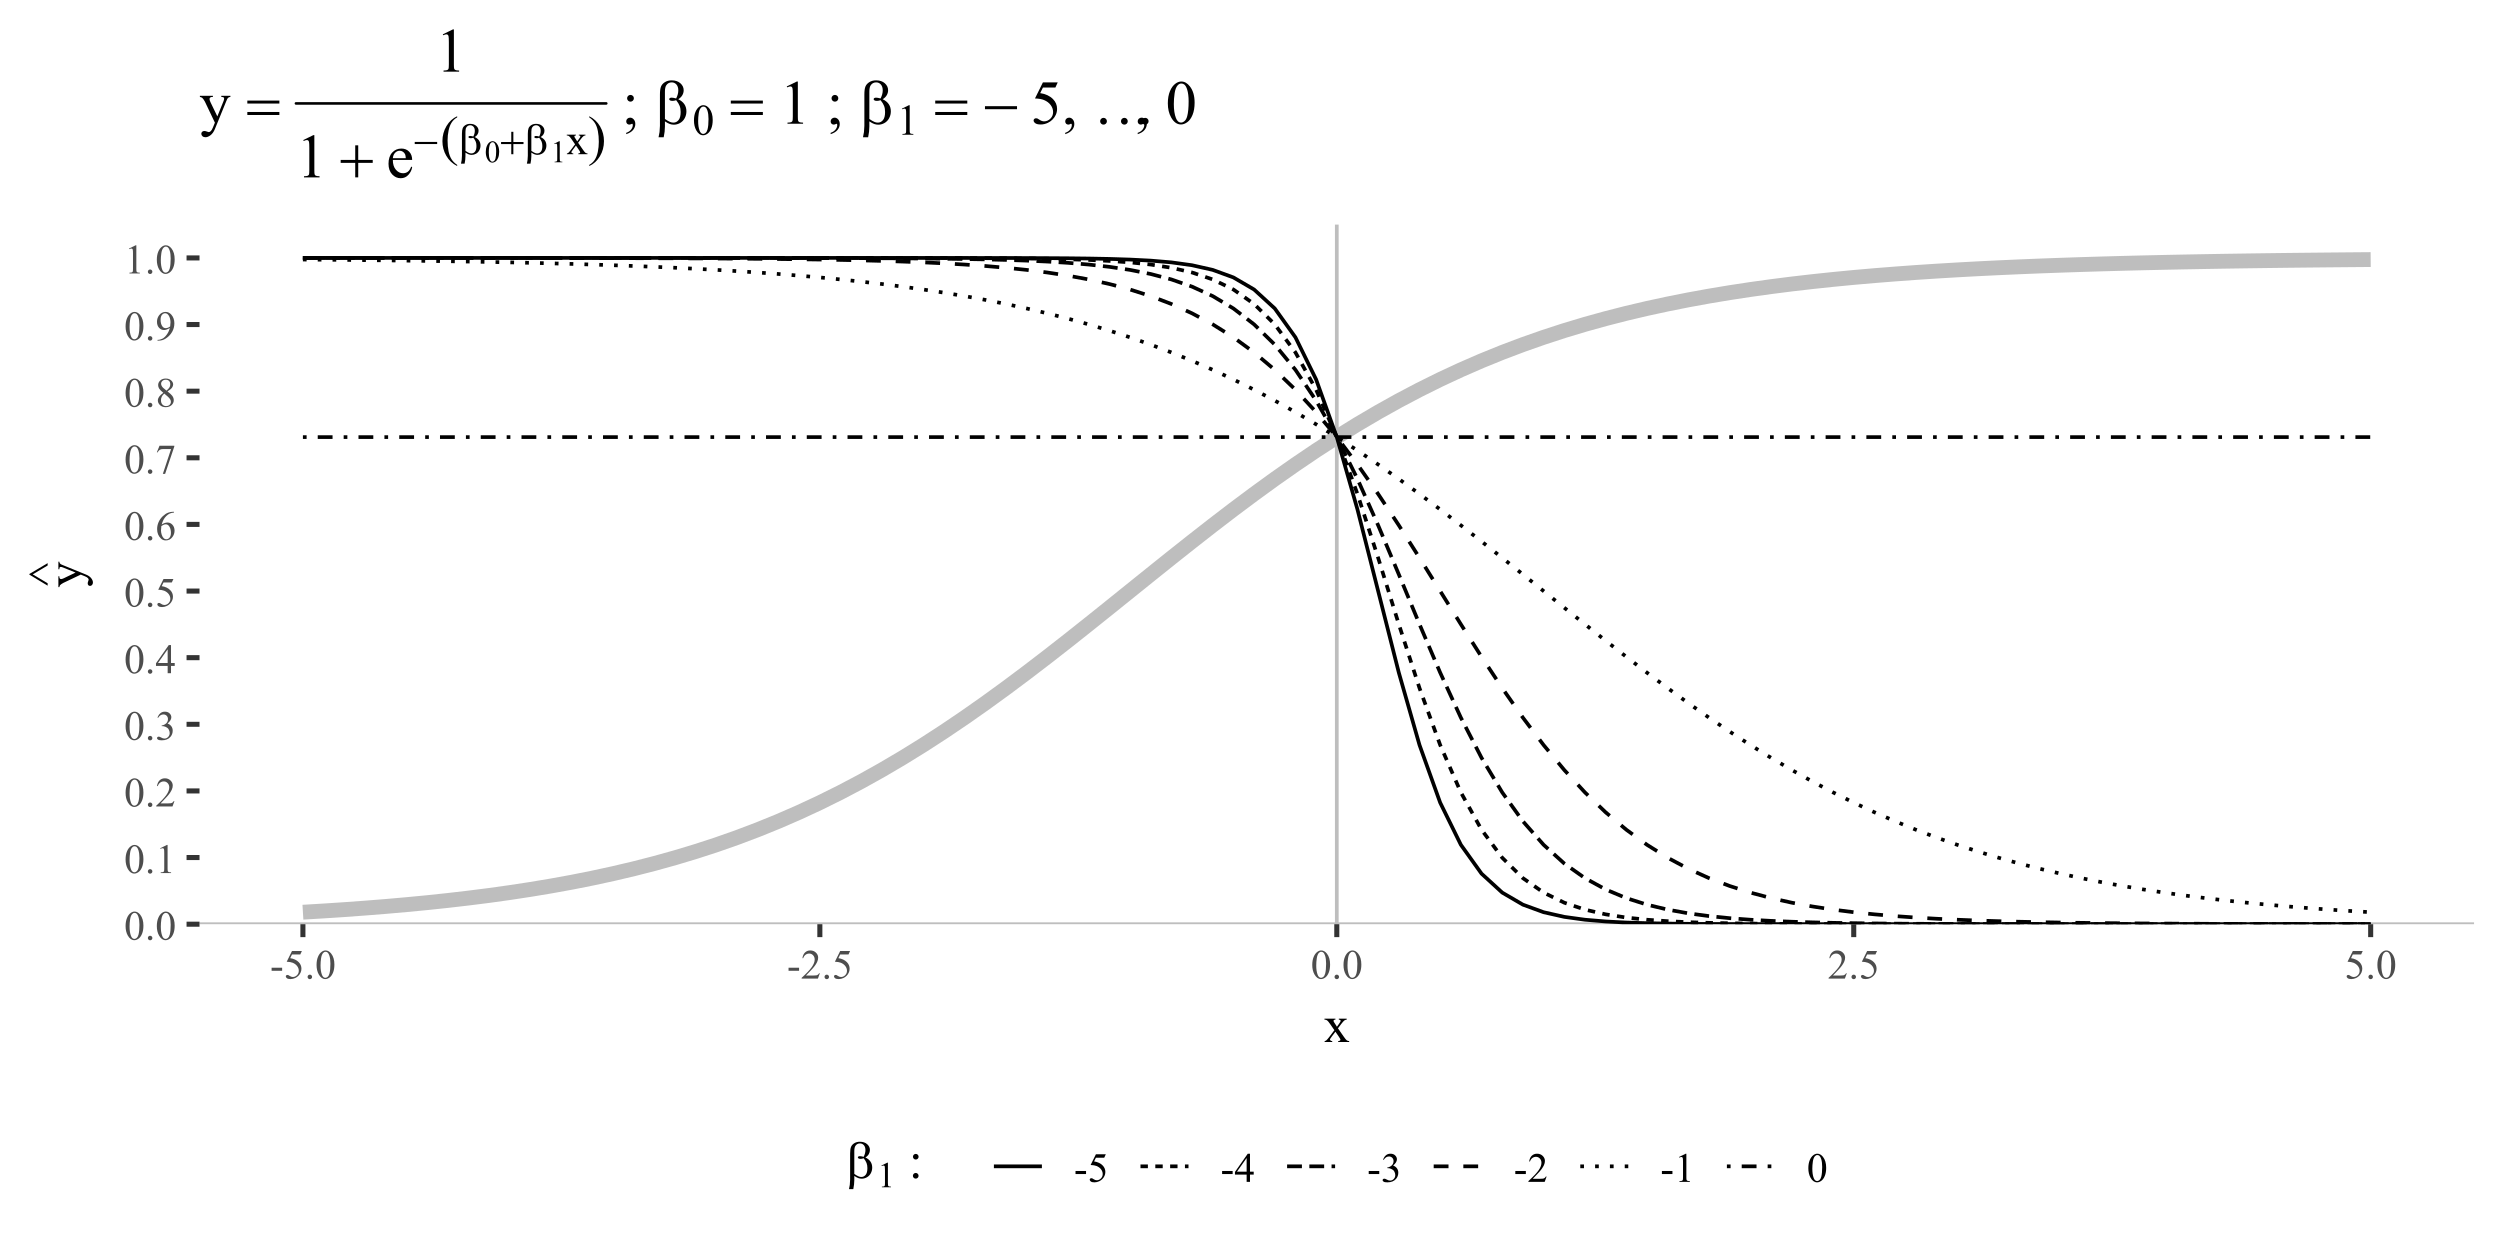 <?xml version="1.0" encoding="UTF-8"?>
<svg xmlns="http://www.w3.org/2000/svg" xmlns:xlink="http://www.w3.org/1999/xlink" width="720" height="360" viewBox="0 0 720 360">
<defs>
<g>
<g id="glyph-0-0">
<path d="M 0.434 -3.926 C 0.434 -4.832 0.57 -5.613 0.844 -6.266 C 1.117 -6.922 1.48 -7.406 1.934 -7.727 C 2.285 -7.98 2.648 -8.109 3.023 -8.109 C 3.633 -8.109 4.18 -7.797 4.664 -7.18 C 5.27 -6.406 5.57 -5.363 5.57 -4.047 C 5.57 -3.125 5.438 -2.344 5.172 -1.699 C 4.906 -1.055 4.57 -0.586 4.156 -0.297 C 3.746 -0.004 3.348 0.141 2.965 0.141 C 2.207 0.141 1.578 -0.309 1.07 -1.203 C 0.645 -1.953 0.434 -2.863 0.434 -3.926 M 1.582 -3.781 C 1.582 -2.684 1.719 -1.793 1.984 -1.102 C 2.207 -0.52 2.539 -0.227 2.984 -0.227 C 3.195 -0.227 3.41 -0.324 3.641 -0.512 C 3.863 -0.703 4.039 -1.02 4.156 -1.465 C 4.332 -2.137 4.422 -3.082 4.422 -4.305 C 4.422 -5.211 4.328 -5.969 4.141 -6.574 C 4 -7.023 3.82 -7.344 3.598 -7.531 C 3.438 -7.656 3.242 -7.723 3.016 -7.723 C 2.75 -7.723 2.516 -7.602 2.309 -7.367 C 2.027 -7.039 1.836 -6.531 1.734 -5.836 C 1.633 -5.141 1.582 -4.453 1.582 -3.781 Z M 1.582 -3.781 "/>
</g>
<g id="glyph-0-1">
<path d="M 1.5 -1.137 C 1.684 -1.137 1.836 -1.074 1.961 -0.945 C 2.086 -0.82 2.148 -0.664 2.148 -0.484 C 2.148 -0.309 2.086 -0.152 1.961 -0.027 C 1.832 0.102 1.68 0.164 1.5 0.164 C 1.32 0.164 1.168 0.102 1.039 -0.027 C 0.914 -0.152 0.852 -0.309 0.852 -0.484 C 0.852 -0.668 0.914 -0.824 1.039 -0.949 C 1.168 -1.074 1.32 -1.137 1.5 -1.137 Z M 1.5 -1.137 "/>
</g>
<g id="glyph-0-2">
<path d="M 1.406 -7.164 L 3.34 -8.109 L 3.531 -8.109 L 3.531 -1.398 C 3.531 -0.953 3.551 -0.676 3.59 -0.57 C 3.625 -0.457 3.703 -0.375 3.82 -0.316 C 3.938 -0.258 4.176 -0.223 4.535 -0.219 L 4.535 0 L 1.547 0 L 1.547 -0.219 C 1.922 -0.223 2.164 -0.258 2.273 -0.312 C 2.383 -0.371 2.457 -0.445 2.5 -0.543 C 2.543 -0.637 2.566 -0.922 2.566 -1.398 L 2.566 -5.688 C 2.566 -6.266 2.547 -6.641 2.508 -6.805 C 2.48 -6.926 2.43 -7.02 2.359 -7.078 C 2.285 -7.137 2.199 -7.164 2.098 -7.164 C 1.953 -7.164 1.75 -7.105 1.492 -6.984 Z M 1.406 -7.164 "/>
</g>
<g id="glyph-0-3">
<path d="M 5.5 -1.531 L 4.945 0 L 0.258 0 L 0.258 -0.219 C 1.637 -1.473 2.609 -2.5 3.172 -3.297 C 3.734 -4.094 4.016 -4.824 4.016 -5.484 C 4.016 -5.988 3.859 -6.402 3.551 -6.727 C 3.242 -7.051 2.871 -7.211 2.445 -7.211 C 2.051 -7.211 1.703 -7.098 1.391 -6.871 C 1.082 -6.641 0.852 -6.305 0.703 -5.867 L 0.484 -5.867 C 0.582 -6.586 0.836 -7.141 1.238 -7.531 C 1.645 -7.914 2.148 -8.109 2.754 -8.109 C 3.398 -8.109 3.938 -7.902 4.367 -7.488 C 4.801 -7.074 5.016 -6.586 5.016 -6.023 C 5.016 -5.621 4.922 -5.219 4.734 -4.816 C 4.445 -4.184 3.977 -3.512 3.328 -2.805 C 2.355 -1.742 1.746 -1.102 1.508 -0.883 L 3.578 -0.883 C 4 -0.883 4.297 -0.898 4.469 -0.93 C 4.637 -0.961 4.789 -1.027 4.93 -1.121 C 5.062 -1.219 5.184 -1.352 5.285 -1.531 Z M 5.5 -1.531 "/>
</g>
<g id="glyph-0-4">
<path d="M 0.609 -6.434 C 0.836 -6.969 1.121 -7.383 1.469 -7.672 C 1.812 -7.965 2.242 -8.109 2.758 -8.109 C 3.395 -8.109 3.883 -7.902 4.227 -7.488 C 4.484 -7.18 4.609 -6.852 4.609 -6.5 C 4.609 -5.918 4.25 -5.32 3.523 -4.703 C 4.008 -4.512 4.379 -4.238 4.629 -3.883 C 4.879 -3.527 5.004 -3.109 5.004 -2.633 C 5.004 -1.941 4.785 -1.348 4.348 -0.844 C 3.777 -0.188 2.949 0.141 1.867 0.141 C 1.332 0.141 0.969 0.074 0.777 -0.059 C 0.582 -0.191 0.484 -0.336 0.484 -0.484 C 0.484 -0.598 0.531 -0.699 0.625 -0.785 C 0.715 -0.871 0.828 -0.914 0.953 -0.914 C 1.051 -0.914 1.152 -0.898 1.254 -0.867 C 1.32 -0.848 1.469 -0.777 1.703 -0.652 C 1.938 -0.531 2.102 -0.457 2.191 -0.434 C 2.336 -0.391 2.488 -0.367 2.656 -0.367 C 3.055 -0.367 3.398 -0.523 3.695 -0.832 C 3.988 -1.141 4.137 -1.508 4.137 -1.93 C 4.137 -2.234 4.066 -2.535 3.93 -2.828 C 3.828 -3.047 3.719 -3.215 3.598 -3.328 C 3.43 -3.484 3.199 -3.625 2.906 -3.754 C 2.613 -3.879 2.312 -3.945 2.008 -3.945 L 1.82 -3.945 L 1.82 -4.117 C 2.129 -4.156 2.441 -4.27 2.75 -4.453 C 3.062 -4.637 3.289 -4.855 3.43 -5.117 C 3.57 -5.371 3.641 -5.656 3.641 -5.965 C 3.641 -6.367 3.512 -6.691 3.262 -6.941 C 3.008 -7.188 2.695 -7.312 2.32 -7.312 C 1.715 -7.312 1.207 -6.988 0.805 -6.34 Z M 0.609 -6.434 "/>
</g>
<g id="glyph-0-5">
<path d="M 5.586 -2.93 L 5.586 -2.098 L 4.516 -2.098 L 4.516 0 L 3.551 0 L 3.551 -2.098 L 0.188 -2.098 L 0.188 -2.848 L 3.875 -8.109 L 4.516 -8.109 L 4.516 -2.93 L 5.586 -2.93 M 3.551 -2.93 L 3.551 -6.875 L 0.762 -2.93 Z M 3.551 -2.93 "/>
</g>
<g id="glyph-0-6">
<path d="M 5.211 -7.945 L 4.75 -6.949 L 2.359 -6.949 L 1.84 -5.883 C 2.875 -5.73 3.695 -5.344 4.301 -4.727 C 4.82 -4.195 5.078 -3.57 5.078 -2.852 C 5.078 -2.434 4.996 -2.047 4.824 -1.695 C 4.656 -1.336 4.441 -1.035 4.184 -0.785 C 3.926 -0.535 3.641 -0.336 3.32 -0.18 C 2.871 0.031 2.41 0.141 1.938 0.141 C 1.461 0.141 1.117 0.059 0.898 -0.102 C 0.684 -0.266 0.574 -0.445 0.574 -0.641 C 0.574 -0.746 0.617 -0.844 0.711 -0.93 C 0.797 -1.012 0.91 -1.055 1.047 -1.055 C 1.148 -1.055 1.238 -1.039 1.316 -1.008 C 1.391 -0.977 1.52 -0.898 1.703 -0.766 C 2 -0.562 2.293 -0.461 2.594 -0.461 C 3.055 -0.461 3.453 -0.637 3.801 -0.98 C 4.145 -1.328 4.32 -1.746 4.32 -2.242 C 4.32 -2.727 4.164 -3.172 3.855 -3.59 C 3.547 -4.004 3.121 -4.324 2.578 -4.555 C 2.152 -4.727 1.57 -4.828 0.836 -4.859 L 2.359 -7.945 Z M 5.211 -7.945 "/>
</g>
<g id="glyph-0-7">
<path d="M 5.379 -8.109 L 5.379 -7.891 C 4.863 -7.84 4.441 -7.738 4.117 -7.586 C 3.789 -7.43 3.469 -7.195 3.148 -6.879 C 2.832 -6.562 2.566 -6.211 2.359 -5.82 C 2.148 -5.434 1.977 -4.969 1.836 -4.438 C 2.398 -4.82 2.961 -5.016 3.527 -5.016 C 4.07 -5.016 4.539 -4.797 4.938 -4.359 C 5.336 -3.922 5.535 -3.359 5.539 -2.672 C 5.535 -2.008 5.336 -1.402 4.934 -0.855 C 4.449 -0.191 3.809 0.141 3.012 0.141 C 2.469 0.141 2.008 -0.039 1.629 -0.398 C 0.887 -1.098 0.516 -2.004 0.516 -3.117 C 0.516 -3.828 0.656 -4.504 0.945 -5.145 C 1.227 -5.785 1.637 -6.352 2.164 -6.852 C 2.695 -7.344 3.199 -7.68 3.688 -7.852 C 4.168 -8.023 4.621 -8.109 5.039 -8.109 L 5.379 -8.109 M 1.734 -4.008 C 1.664 -3.48 1.629 -3.055 1.629 -2.73 C 1.629 -2.355 1.699 -1.949 1.836 -1.508 C 1.977 -1.07 2.18 -0.719 2.453 -0.461 C 2.656 -0.277 2.895 -0.188 3.18 -0.188 C 3.523 -0.188 3.824 -0.348 4.094 -0.668 C 4.359 -0.988 4.492 -1.445 4.492 -2.039 C 4.492 -2.707 4.359 -3.285 4.094 -3.773 C 3.828 -4.262 3.453 -4.508 2.965 -4.508 C 2.816 -4.508 2.656 -4.473 2.488 -4.414 C 2.316 -4.348 2.066 -4.215 1.734 -4.008 Z M 1.734 -4.008 "/>
</g>
<g id="glyph-0-8">
<path d="M 1.207 -7.945 L 5.469 -7.945 L 5.469 -7.723 L 2.82 0.164 L 2.164 0.164 L 4.535 -6.992 L 2.352 -6.992 C 1.906 -6.992 1.594 -6.938 1.406 -6.832 C 1.078 -6.652 0.812 -6.375 0.617 -6 L 0.445 -6.062 Z M 1.207 -7.945 "/>
</g>
<g id="glyph-0-9">
<path d="M 2.305 -4 C 1.672 -4.516 1.27 -4.93 1.086 -5.242 C 0.906 -5.555 0.812 -5.879 0.812 -6.219 C 0.812 -6.734 1.016 -7.176 1.414 -7.551 C 1.812 -7.922 2.34 -8.109 3 -8.109 C 3.641 -8.109 4.156 -7.934 4.547 -7.586 C 4.938 -7.238 5.133 -6.844 5.133 -6.398 C 5.133 -6.102 5.027 -5.797 4.816 -5.492 C 4.605 -5.18 4.164 -4.816 3.5 -4.398 C 4.184 -3.867 4.641 -3.453 4.863 -3.148 C 5.16 -2.746 5.309 -2.328 5.309 -1.887 C 5.309 -1.328 5.094 -0.852 4.672 -0.453 C 4.242 -0.059 3.688 0.141 2.992 0.141 C 2.238 0.141 1.652 -0.098 1.23 -0.57 C 0.895 -0.945 0.727 -1.359 0.727 -1.812 C 0.727 -2.16 0.844 -2.512 1.082 -2.855 C 1.316 -3.203 1.723 -3.582 2.305 -4 M 3.223 -4.629 C 3.691 -5.051 3.988 -5.383 4.113 -5.629 C 4.238 -5.871 4.301 -6.148 4.301 -6.457 C 4.301 -6.867 4.184 -7.188 3.953 -7.422 C 3.723 -7.652 3.41 -7.77 3.012 -7.77 C 2.613 -7.77 2.289 -7.652 2.039 -7.422 C 1.789 -7.191 1.664 -6.922 1.664 -6.617 C 1.664 -6.41 1.715 -6.207 1.82 -6.008 C 1.922 -5.801 2.07 -5.609 2.262 -5.426 L 3.223 -4.629 M 2.578 -3.781 C 2.254 -3.504 2.012 -3.207 1.859 -2.887 C 1.699 -2.562 1.625 -2.215 1.625 -1.84 C 1.625 -1.336 1.762 -0.934 2.035 -0.629 C 2.312 -0.328 2.66 -0.176 3.086 -0.176 C 3.508 -0.176 3.848 -0.293 4.102 -0.531 C 4.355 -0.77 4.484 -1.062 4.484 -1.398 C 4.484 -1.68 4.406 -1.934 4.258 -2.156 C 3.98 -2.57 3.422 -3.109 2.578 -3.781 Z M 2.578 -3.781 "/>
</g>
<g id="glyph-0-10">
<path d="M 0.633 0.164 L 0.633 -0.055 C 1.141 -0.059 1.613 -0.18 2.051 -0.406 C 2.488 -0.637 2.91 -1.035 3.32 -1.605 C 3.727 -2.176 4.012 -2.801 4.172 -3.484 C 3.559 -3.09 3.004 -2.895 2.508 -2.895 C 1.949 -2.895 1.469 -3.109 1.07 -3.543 C 0.672 -3.973 0.477 -4.547 0.477 -5.262 C 0.477 -5.957 0.672 -6.574 1.07 -7.117 C 1.555 -7.777 2.18 -8.109 2.953 -8.109 C 3.605 -8.109 4.164 -7.84 4.629 -7.301 C 5.199 -6.633 5.484 -5.809 5.484 -4.828 C 5.484 -3.945 5.266 -3.121 4.836 -2.359 C 4.398 -1.594 3.797 -0.961 3.023 -0.457 C 2.395 -0.043 1.707 0.164 0.969 0.164 L 0.633 0.164 M 4.266 -3.922 C 4.336 -4.426 4.371 -4.836 4.371 -5.141 C 4.371 -5.516 4.305 -5.926 4.18 -6.367 C 4.047 -6.805 3.867 -7.141 3.629 -7.375 C 3.395 -7.609 3.125 -7.727 2.824 -7.727 C 2.477 -7.727 2.172 -7.57 1.91 -7.258 C 1.648 -6.945 1.516 -6.48 1.516 -5.867 C 1.516 -5.039 1.691 -4.395 2.039 -3.93 C 2.293 -3.594 2.605 -3.43 2.977 -3.43 C 3.156 -3.43 3.367 -3.469 3.617 -3.555 C 3.859 -3.641 4.078 -3.762 4.266 -3.922 Z M 4.266 -3.922 "/>
</g>
<g id="glyph-0-11">
<path d="M 0.484 -3.133 L 3.516 -3.133 L 3.516 -2.25 L 0.484 -2.25 Z M 0.484 -3.133 "/>
</g>
<g id="glyph-1-0">
<path d="M 0.199 -6.711 L 3.355 -6.711 L 3.355 -6.438 C 3.152 -6.438 3.016 -6.402 2.934 -6.336 C 2.852 -6.266 2.812 -6.176 2.812 -6.062 C 2.812 -5.945 2.898 -5.766 3.07 -5.523 C 3.121 -5.445 3.203 -5.32 3.312 -5.156 L 3.785 -4.395 L 4.336 -5.156 C 4.688 -5.641 4.863 -5.945 4.863 -6.07 C 4.863 -6.176 4.82 -6.262 4.738 -6.332 C 4.656 -6.402 4.52 -6.438 4.336 -6.438 L 4.336 -6.711 L 6.605 -6.711 L 6.605 -6.438 C 6.367 -6.422 6.16 -6.355 5.984 -6.242 C 5.746 -6.074 5.418 -5.711 5.004 -5.156 L 4.086 -3.934 L 5.758 -1.531 C 6.168 -0.941 6.461 -0.586 6.637 -0.465 C 6.812 -0.344 7.039 -0.277 7.316 -0.266 L 7.316 0 L 4.152 0 L 4.152 -0.266 C 4.371 -0.266 4.543 -0.312 4.664 -0.41 C 4.758 -0.477 4.805 -0.57 4.805 -0.68 C 4.805 -0.793 4.648 -1.078 4.336 -1.531 L 3.355 -2.965 L 2.277 -1.531 C 1.945 -1.086 1.781 -0.824 1.781 -0.738 C 1.781 -0.621 1.836 -0.516 1.945 -0.422 C 2.055 -0.324 2.219 -0.273 2.438 -0.266 L 2.438 0 L 0.25 0 L 0.25 -0.266 C 0.426 -0.289 0.578 -0.348 0.711 -0.445 C 0.895 -0.59 1.207 -0.949 1.648 -1.531 L 3.055 -3.398 L 1.781 -5.242 C 1.418 -5.773 1.141 -6.102 0.941 -6.238 C 0.742 -6.371 0.496 -6.438 0.199 -6.438 Z M 0.199 -6.711 "/>
</g>
<g id="glyph-1-1">
<path d="M 2.117 -6.914 C 2.34 -6.914 2.531 -6.836 2.691 -6.676 C 2.852 -6.516 2.93 -6.324 2.93 -6.102 C 2.93 -5.875 2.852 -5.684 2.691 -5.527 C 2.531 -5.367 2.34 -5.289 2.117 -5.289 C 1.891 -5.289 1.699 -5.367 1.543 -5.527 C 1.383 -5.684 1.305 -5.875 1.305 -6.102 C 1.305 -6.324 1.383 -6.516 1.543 -6.676 C 1.699 -6.836 1.891 -6.914 2.117 -6.914 M 2.102 -1.43 C 2.332 -1.43 2.527 -1.348 2.684 -1.188 C 2.844 -1.023 2.922 -0.832 2.922 -0.609 C 2.922 -0.383 2.84 -0.191 2.68 -0.031 C 2.52 0.125 2.328 0.203 2.102 0.203 C 1.879 0.203 1.688 0.125 1.527 -0.031 C 1.367 -0.191 1.289 -0.383 1.289 -0.609 C 1.289 -0.832 1.367 -1.023 1.527 -1.188 C 1.688 -1.348 1.879 -1.43 2.102 -1.43 Z M 2.102 -1.43 "/>
</g>
<g id="glyph-1-2">
</g>
<g id="glyph-2-0">
<path d="M -6.711 -0.09 L -6.711 -3.215 L -6.438 -3.215 L -6.438 -3.062 C -6.438 -2.844 -6.391 -2.676 -6.297 -2.566 C -6.199 -2.457 -6.082 -2.402 -5.941 -2.402 C -5.75 -2.402 -5.484 -2.484 -5.148 -2.645 L -1.766 -4.277 L -5.473 -5.777 C -5.672 -5.863 -5.867 -5.902 -6.062 -5.902 C -6.152 -5.902 -6.219 -5.887 -6.262 -5.852 C -6.316 -5.812 -6.359 -5.75 -6.391 -5.668 C -6.422 -5.586 -6.438 -5.438 -6.438 -5.23 L -6.711 -5.23 L -6.707 -7.414 L -6.438 -7.414 C -6.418 -7.23 -6.379 -7.094 -6.32 -6.996 C -6.262 -6.898 -6.152 -6.789 -5.992 -6.672 C -5.922 -6.629 -5.734 -6.547 -5.426 -6.422 L 1.266 -3.691 C 1.918 -3.426 2.406 -3.082 2.738 -2.656 C 3.07 -2.227 3.238 -1.816 3.238 -1.422 C 3.238 -1.133 3.152 -0.895 2.988 -0.711 C 2.82 -0.523 2.633 -0.434 2.418 -0.434 C 2.211 -0.434 2.047 -0.5 1.922 -0.633 C 1.797 -0.77 1.734 -0.953 1.734 -1.188 C 1.734 -1.348 1.789 -1.566 1.898 -1.844 C 1.969 -2.039 2.008 -2.164 2.008 -2.211 C 2.008 -2.359 1.93 -2.52 1.781 -2.691 C 1.629 -2.863 1.336 -3.039 0.902 -3.215 L -0.262 -3.691 L -5.324 -1.281 C -5.477 -1.207 -5.664 -1.09 -5.891 -0.93 C -6.059 -0.809 -6.176 -0.707 -6.234 -0.629 C -6.312 -0.516 -6.379 -0.336 -6.438 -0.09 Z M -6.711 -0.09 "/>
</g>
<g id="glyph-2-1">
<path d="M -10.137 -3.648 L -4.887 -6.762 L -4.887 -6.086 L -9.176 -3.523 L -4.887 -0.961 L -4.887 -0.27 L -10.137 -3.43 Z M -10.137 -3.648 "/>
</g>
<g id="glyph-3-0">
<path d="M 2.418 -0.57 L 2.418 0.668 C 2.418 1.457 2.32 2.312 2.125 3.238 L 0.887 3.238 C 1.02 2.633 1.098 2.219 1.121 2 C 1.184 1.316 1.215 0.816 1.215 0.5 L 1.215 -6.988 C 1.215 -7.859 1.301 -8.508 1.477 -8.934 C 1.648 -9.355 1.961 -9.707 2.414 -9.992 C 2.863 -10.273 3.406 -10.414 4.035 -10.414 C 4.91 -10.414 5.609 -10.18 6.129 -9.711 C 6.652 -9.242 6.914 -8.688 6.914 -8.043 C 6.914 -7.625 6.809 -7.234 6.594 -6.859 C 6.383 -6.484 6.055 -6.16 5.609 -5.891 C 6.918 -5.262 7.574 -4.293 7.574 -2.973 C 7.574 -2.387 7.438 -1.84 7.164 -1.332 C 6.891 -0.824 6.512 -0.438 6.035 -0.172 C 5.555 0.094 5.062 0.227 4.555 0.227 C 4.227 0.227 3.906 0.172 3.586 0.059 C 3.266 -0.055 2.875 -0.266 2.418 -0.57 M 2.418 -1.148 C 2.891 -0.816 3.305 -0.578 3.656 -0.434 C 3.918 -0.324 4.184 -0.27 4.445 -0.27 C 4.938 -0.27 5.352 -0.477 5.688 -0.883 C 6.023 -1.289 6.188 -1.938 6.188 -2.82 C 6.188 -3.375 6.109 -3.863 5.949 -4.281 C 5.793 -4.699 5.512 -5.156 5.113 -5.656 C 4.773 -5.543 4.484 -5.484 4.242 -5.484 C 3.949 -5.484 3.742 -5.531 3.621 -5.617 C 3.504 -5.707 3.441 -5.801 3.441 -5.902 C 3.441 -5.996 3.488 -6.078 3.582 -6.152 C 3.676 -6.227 3.824 -6.262 4.027 -6.262 C 4.266 -6.262 4.629 -6.199 5.113 -6.07 C 5.453 -6.75 5.625 -7.391 5.625 -8 C 5.625 -8.613 5.473 -9.09 5.172 -9.426 C 4.867 -9.762 4.492 -9.93 4.043 -9.93 C 3.477 -9.93 3.035 -9.691 2.727 -9.215 C 2.52 -8.895 2.418 -8.387 2.418 -7.684 Z M 2.418 -1.148 "/>
</g>
<g id="glyph-3-1">
</g>
<g id="glyph-4-0">
<path d="M 1.23 -6.27 L 2.922 -7.094 L 3.09 -7.094 L 3.09 -1.227 C 3.09 -0.836 3.109 -0.594 3.141 -0.496 C 3.172 -0.402 3.242 -0.328 3.344 -0.277 C 3.445 -0.227 3.652 -0.195 3.969 -0.191 L 3.969 0 L 1.352 0 L 1.352 -0.191 C 1.68 -0.195 1.895 -0.227 1.988 -0.273 C 2.086 -0.324 2.152 -0.391 2.188 -0.473 C 2.227 -0.559 2.246 -0.809 2.246 -1.227 L 2.246 -4.977 C 2.246 -5.484 2.227 -5.809 2.195 -5.953 C 2.172 -6.062 2.125 -6.141 2.062 -6.195 C 2 -6.246 1.926 -6.27 1.836 -6.27 C 1.707 -6.27 1.531 -6.219 1.309 -6.109 Z M 1.23 -6.27 "/>
</g>
<g id="glyph-5-0">
<path d="M 0.105 -8.051 L 3.859 -8.051 L 3.859 -7.727 L 3.672 -7.727 C 3.41 -7.727 3.211 -7.668 3.082 -7.555 C 2.949 -7.441 2.883 -7.297 2.883 -7.129 C 2.883 -6.898 2.98 -6.582 3.172 -6.18 L 5.133 -2.117 L 6.934 -6.566 C 7.035 -6.805 7.086 -7.043 7.086 -7.277 C 7.086 -7.383 7.062 -7.461 7.023 -7.516 C 6.977 -7.578 6.902 -7.629 6.805 -7.668 C 6.703 -7.707 6.527 -7.727 6.273 -7.727 L 6.273 -8.051 L 8.895 -8.051 L 8.895 -7.727 C 8.676 -7.703 8.512 -7.656 8.395 -7.586 C 8.277 -7.516 8.148 -7.383 8.008 -7.188 C 7.953 -7.105 7.855 -6.883 7.707 -6.512 L 4.43 1.52 C 4.113 2.301 3.699 2.887 3.188 3.289 C 2.672 3.684 2.18 3.883 1.703 3.883 C 1.359 3.883 1.074 3.785 0.852 3.586 C 0.629 3.387 0.52 3.156 0.52 2.898 C 0.52 2.656 0.598 2.457 0.762 2.309 C 0.922 2.156 1.141 2.082 1.422 2.082 C 1.617 2.082 1.879 2.148 2.215 2.277 C 2.449 2.363 2.594 2.406 2.656 2.406 C 2.828 2.406 3.023 2.316 3.23 2.137 C 3.438 1.953 3.648 1.602 3.859 1.082 L 4.43 -0.316 L 1.539 -6.391 C 1.449 -6.57 1.309 -6.797 1.117 -7.066 C 0.969 -7.27 0.848 -7.41 0.758 -7.48 C 0.621 -7.574 0.402 -7.656 0.105 -7.727 Z M 0.105 -8.051 "/>
</g>
<g id="glyph-5-1">
<path d="M 2.109 -10.75 L 5.008 -12.164 L 5.301 -12.164 L 5.301 -2.102 C 5.301 -1.434 5.328 -1.016 5.383 -0.852 C 5.438 -0.688 5.555 -0.562 5.73 -0.477 C 5.906 -0.387 6.262 -0.336 6.805 -0.324 L 6.805 0 L 2.32 0 L 2.32 -0.324 C 2.883 -0.336 3.246 -0.387 3.41 -0.469 C 3.574 -0.555 3.688 -0.668 3.754 -0.812 C 3.816 -0.957 3.848 -1.387 3.852 -2.102 L 3.852 -8.535 C 3.848 -9.402 3.82 -9.957 3.762 -10.203 C 3.719 -10.391 3.645 -10.531 3.539 -10.617 C 3.43 -10.703 3.297 -10.75 3.148 -10.75 C 2.93 -10.75 2.629 -10.656 2.242 -10.477 Z M 2.109 -10.75 "/>
</g>
<g id="glyph-5-2">
<path d="M 1.914 -5.02 C 1.91 -3.824 2.199 -2.887 2.785 -2.207 C 3.371 -1.527 4.059 -1.188 4.852 -1.188 C 5.379 -1.188 5.836 -1.332 6.227 -1.621 C 6.617 -1.91 6.945 -2.406 7.207 -3.109 L 7.48 -2.938 C 7.355 -2.133 7 -1.402 6.406 -0.742 C 5.816 -0.082 5.074 0.246 4.184 0.246 C 3.219 0.246 2.391 -0.129 1.699 -0.883 C 1.012 -1.637 0.668 -2.648 0.668 -3.922 C 0.668 -5.297 1.02 -6.371 1.727 -7.141 C 2.434 -7.91 3.32 -8.297 4.387 -8.297 C 5.289 -8.297 6.031 -8 6.609 -7.406 C 7.188 -6.809 7.48 -6.016 7.48 -5.02 L 1.914 -5.02 M 1.914 -5.527 L 5.641 -5.527 C 5.613 -6.043 5.551 -6.406 5.457 -6.617 C 5.312 -6.945 5.094 -7.203 4.805 -7.391 C 4.512 -7.578 4.211 -7.672 3.895 -7.672 C 3.406 -7.672 2.973 -7.484 2.59 -7.105 C 2.203 -6.727 1.98 -6.203 1.914 -5.527 Z M 1.914 -5.527 "/>
</g>
<g id="glyph-5-3">
<path d="M 2.477 -8.305 C 2.746 -8.305 2.977 -8.211 3.168 -8.023 C 3.359 -7.836 3.453 -7.609 3.453 -7.34 C 3.453 -7.07 3.359 -6.84 3.168 -6.648 C 2.977 -6.457 2.746 -6.363 2.477 -6.363 C 2.207 -6.363 1.98 -6.457 1.789 -6.648 C 1.598 -6.84 1.504 -7.07 1.504 -7.34 C 1.504 -7.609 1.598 -7.836 1.789 -8.023 C 1.98 -8.211 2.207 -8.305 2.477 -8.305 M 1.25 2.996 L 1.25 2.609 C 1.852 2.41 2.32 2.102 2.648 1.684 C 2.98 1.266 3.148 0.82 3.148 0.352 C 3.148 0.238 3.121 0.145 3.066 0.07 C 3.027 0.016 2.984 -0.008 2.945 -0.008 C 2.879 -0.008 2.738 0.051 2.523 0.168 C 2.418 0.219 2.305 0.246 2.188 0.246 C 1.902 0.246 1.672 0.16 1.504 -0.008 C 1.332 -0.18 1.25 -0.414 1.25 -0.711 C 1.25 -1 1.359 -1.246 1.578 -1.449 C 1.797 -1.656 2.066 -1.758 2.383 -1.758 C 2.77 -1.758 3.113 -1.59 3.414 -1.254 C 3.715 -0.914 3.867 -0.469 3.867 0.086 C 3.867 0.691 3.656 1.254 3.238 1.77 C 2.82 2.289 2.156 2.699 1.25 2.996 Z M 1.25 2.996 "/>
</g>
<g id="glyph-5-4">
<path d="M 7.812 -11.918 L 7.129 -10.422 L 3.543 -10.422 L 2.758 -8.824 C 4.312 -8.594 5.543 -8.02 6.453 -7.094 C 7.23 -6.297 7.621 -5.359 7.621 -4.281 C 7.621 -3.652 7.492 -3.074 7.238 -2.539 C 6.984 -2.008 6.66 -1.551 6.273 -1.18 C 5.891 -0.801 5.457 -0.5 4.984 -0.273 C 4.309 0.051 3.617 0.211 2.91 0.211 C 2.195 0.211 1.676 0.09 1.348 -0.152 C 1.023 -0.398 0.859 -0.664 0.859 -0.957 C 0.859 -1.121 0.93 -1.266 1.062 -1.395 C 1.199 -1.52 1.367 -1.582 1.574 -1.582 C 1.727 -1.582 1.859 -1.559 1.973 -1.512 C 2.086 -1.465 2.281 -1.344 2.559 -1.152 C 2.996 -0.848 3.441 -0.695 3.895 -0.695 C 4.578 -0.695 5.18 -0.953 5.699 -1.473 C 6.219 -1.992 6.477 -2.621 6.477 -3.367 C 6.477 -4.086 6.246 -4.758 5.781 -5.383 C 5.32 -6.008 4.68 -6.488 3.867 -6.828 C 3.227 -7.094 2.359 -7.246 1.258 -7.285 L 3.543 -11.918 Z M 7.812 -11.918 "/>
</g>
<g id="glyph-5-5">
<path d="M 0.648 -5.891 C 0.648 -7.246 0.855 -8.418 1.266 -9.398 C 1.676 -10.383 2.219 -11.113 2.898 -11.594 C 3.426 -11.973 3.973 -12.164 4.535 -12.164 C 5.449 -12.164 6.27 -11.699 6.996 -10.766 C 7.902 -9.613 8.359 -8.047 8.359 -6.074 C 8.359 -4.691 8.16 -3.516 7.762 -2.547 C 7.363 -1.582 6.855 -0.879 6.234 -0.445 C 5.617 -0.008 5.02 0.211 4.445 0.211 C 3.309 0.211 2.363 -0.461 1.609 -1.801 C 0.969 -2.934 0.648 -4.293 0.648 -5.891 M 2.375 -5.668 C 2.375 -4.027 2.574 -2.688 2.98 -1.652 C 3.312 -0.777 3.812 -0.344 4.473 -0.344 C 4.789 -0.344 5.117 -0.484 5.457 -0.77 C 5.797 -1.055 6.055 -1.531 6.23 -2.195 C 6.5 -3.203 6.637 -4.625 6.637 -6.461 C 6.637 -7.82 6.496 -8.953 6.215 -9.859 C 6.004 -10.535 5.73 -11.012 5.398 -11.293 C 5.156 -11.488 4.867 -11.586 4.527 -11.586 C 4.129 -11.586 3.773 -11.406 3.461 -11.047 C 3.039 -10.562 2.754 -9.797 2.602 -8.754 C 2.449 -7.711 2.375 -6.684 2.375 -5.668 Z M 2.375 -5.668 "/>
</g>
<g id="glyph-6-0">
<path d="M 0.324 -6.672 L 9.555 -6.672 L 9.555 -5.82 L 0.324 -5.82 L 0.324 -6.672 M 0.324 -3.391 L 9.555 -3.391 L 9.555 -2.523 L 0.324 -2.523 Z M 0.324 -3.391 "/>
</g>
<g id="glyph-6-1">
<path d="M 4.516 -9.227 L 5.379 -9.227 L 5.379 -5.027 L 9.555 -5.027 L 9.555 -4.176 L 5.379 -4.176 L 5.379 0 L 4.516 0 L 4.516 -4.176 L 0.324 -4.176 L 0.324 -5.027 L 4.516 -5.027 Z M 4.516 -9.227 "/>
</g>
<g id="glyph-6-2">
</g>
<g id="glyph-6-3">
<path d="M 2.898 -0.688 L 2.898 0.801 C 2.898 1.75 2.781 2.777 2.547 3.883 L 1.062 3.883 C 1.223 3.156 1.316 2.664 1.344 2.398 C 1.422 1.578 1.461 0.977 1.461 0.598 L 1.461 -8.383 C 1.461 -9.434 1.562 -10.211 1.77 -10.719 C 1.98 -11.227 2.355 -11.648 2.895 -11.988 C 3.438 -12.328 4.086 -12.5 4.844 -12.5 C 5.891 -12.5 6.73 -12.219 7.355 -11.656 C 7.984 -11.094 8.297 -10.422 8.297 -9.648 C 8.297 -9.152 8.168 -8.68 7.914 -8.23 C 7.66 -7.781 7.266 -7.395 6.734 -7.066 C 8.301 -6.316 9.086 -5.148 9.086 -3.57 C 9.086 -2.867 8.922 -2.207 8.594 -1.602 C 8.266 -0.988 7.816 -0.527 7.242 -0.207 C 6.668 0.113 6.074 0.273 5.469 0.273 C 5.074 0.273 4.688 0.203 4.301 0.07 C 3.918 -0.062 3.449 -0.316 2.898 -0.688 M 2.898 -1.379 C 3.469 -0.98 3.965 -0.695 4.387 -0.52 C 4.703 -0.391 5.02 -0.324 5.336 -0.324 C 5.926 -0.324 6.422 -0.57 6.824 -1.059 C 7.227 -1.547 7.426 -2.324 7.426 -3.383 C 7.426 -4.051 7.332 -4.637 7.141 -5.137 C 6.949 -5.637 6.613 -6.188 6.133 -6.785 C 5.73 -6.648 5.383 -6.582 5.09 -6.582 C 4.738 -6.582 4.488 -6.637 4.348 -6.742 C 4.203 -6.848 4.133 -6.961 4.133 -7.086 C 4.133 -7.195 4.188 -7.293 4.297 -7.383 C 4.41 -7.469 4.586 -7.516 4.836 -7.516 C 5.121 -7.516 5.555 -7.438 6.133 -7.285 C 6.543 -8.102 6.75 -8.871 6.75 -9.598 C 6.75 -10.336 6.566 -10.906 6.203 -11.312 C 5.84 -11.715 5.391 -11.918 4.852 -11.918 C 4.172 -11.918 3.645 -11.629 3.27 -11.055 C 3.023 -10.676 2.898 -10.062 2.898 -9.219 Z M 2.898 -1.379 "/>
</g>
<g id="glyph-6-4">
<path d="M 0.324 -5.062 L 9.555 -5.062 L 9.555 -4.191 L 0.324 -4.191 Z M 0.324 -5.062 "/>
</g>
<g id="glyph-6-5">
<path d="M 0.969 2.996 L 0.969 2.609 C 1.57 2.41 2.039 2.102 2.367 1.684 C 2.699 1.266 2.867 0.824 2.867 0.359 C 2.867 0.23 2.84 0.137 2.797 0.078 C 2.746 0.02 2.688 -0.008 2.617 -0.008 C 2.586 -0.008 2.457 0.051 2.242 0.168 C 2.137 0.219 2.02 0.246 1.891 0.246 C 1.613 0.246 1.391 0.16 1.223 -0.008 C 1.051 -0.18 0.969 -0.414 0.969 -0.711 C 0.969 -1 1.078 -1.246 1.297 -1.449 C 1.516 -1.656 1.785 -1.758 2.102 -1.758 C 2.488 -1.758 2.832 -1.59 3.133 -1.254 C 3.434 -0.914 3.586 -0.469 3.586 0.086 C 3.586 0.691 3.375 1.254 2.957 1.77 C 2.539 2.289 1.875 2.699 0.969 2.996 Z M 0.969 2.996 "/>
</g>
<g id="glyph-6-6">
<path d="M 3.973 -0.73 C 3.973 -0.453 3.879 -0.223 3.688 -0.031 C 3.496 0.16 3.266 0.254 2.996 0.254 C 2.727 0.254 2.496 0.16 2.309 -0.031 C 2.117 -0.223 2.023 -0.453 2.023 -0.73 C 2.023 -1 2.117 -1.23 2.309 -1.418 C 2.496 -1.609 2.727 -1.703 2.996 -1.703 C 3.266 -1.703 3.496 -1.609 3.688 -1.418 C 3.879 -1.23 3.973 -1 3.973 -0.73 M 9.977 -0.73 C 9.977 -0.453 9.879 -0.223 9.691 -0.031 C 9.5 0.16 9.27 0.254 9 0.254 C 8.73 0.254 8.5 0.16 8.309 -0.031 C 8.121 -0.223 8.023 -0.453 8.023 -0.73 C 8.023 -1 8.121 -1.23 8.309 -1.418 C 8.5 -1.609 8.73 -1.703 9 -1.703 C 9.27 -1.703 9.5 -1.609 9.691 -1.418 C 9.879 -1.23 9.977 -1 9.977 -0.73 M 15.977 -0.73 C 15.977 -0.453 15.883 -0.223 15.691 -0.031 C 15.504 0.16 15.273 0.254 15.004 0.254 C 14.734 0.254 14.504 0.16 14.312 -0.031 C 14.121 -0.223 14.027 -0.453 14.027 -0.73 C 14.027 -1 14.121 -1.23 14.312 -1.418 C 14.504 -1.609 14.734 -1.703 15.004 -1.703 C 15.273 -1.703 15.504 -1.609 15.691 -1.418 C 15.883 -1.23 15.977 -1 15.977 -0.73 Z M 15.977 -0.73 "/>
</g>
<g id="glyph-7-0">
<path d="M 0.227 -3.543 L 6.688 -3.543 L 6.688 -2.934 L 0.227 -2.934 Z M 0.227 -3.543 "/>
</g>
<g id="glyph-7-1">
<path d="M 2.031 -0.48 L 2.031 0.559 C 2.031 1.223 1.949 1.945 1.785 2.719 L 0.746 2.719 C 0.855 2.211 0.922 1.863 0.941 1.68 C 0.996 1.105 1.02 0.684 1.02 0.418 L 1.02 -5.871 C 1.02 -6.602 1.094 -7.148 1.238 -7.504 C 1.387 -7.859 1.648 -8.152 2.027 -8.391 C 2.406 -8.629 2.859 -8.75 3.391 -8.75 C 4.125 -8.75 4.711 -8.551 5.148 -8.156 C 5.59 -7.766 5.809 -7.297 5.809 -6.754 C 5.809 -6.406 5.719 -6.074 5.539 -5.762 C 5.363 -5.449 5.086 -5.176 4.711 -4.945 C 5.812 -4.422 6.363 -3.605 6.363 -2.496 C 6.363 -2.004 6.246 -1.547 6.016 -1.121 C 5.789 -0.691 5.473 -0.367 5.07 -0.145 C 4.668 0.078 4.254 0.191 3.828 0.191 C 3.551 0.191 3.281 0.145 3.012 0.051 C 2.742 -0.047 2.414 -0.223 2.031 -0.48 M 2.031 -0.965 C 2.43 -0.688 2.773 -0.484 3.07 -0.363 C 3.293 -0.273 3.512 -0.227 3.734 -0.227 C 4.148 -0.227 4.496 -0.398 4.777 -0.742 C 5.059 -1.082 5.199 -1.625 5.199 -2.367 C 5.199 -2.836 5.133 -3.246 5 -3.598 C 4.867 -3.945 4.629 -4.332 4.293 -4.75 C 4.012 -4.656 3.766 -4.609 3.562 -4.609 C 3.316 -4.609 3.145 -4.645 3.043 -4.719 C 2.941 -4.793 2.891 -4.871 2.891 -4.957 C 2.891 -5.035 2.93 -5.105 3.008 -5.168 C 3.086 -5.23 3.211 -5.262 3.383 -5.262 C 3.586 -5.262 3.887 -5.207 4.293 -5.102 C 4.582 -5.672 4.727 -6.211 4.727 -6.719 C 4.727 -7.234 4.598 -7.637 4.344 -7.918 C 4.09 -8.199 3.773 -8.344 3.395 -8.344 C 2.922 -8.344 2.551 -8.141 2.289 -7.738 C 2.117 -7.473 2.031 -7.043 2.031 -6.453 Z M 2.031 -0.965 "/>
</g>
<g id="glyph-7-2">
<path d="M 3.164 -6.461 L 3.766 -6.461 L 3.766 -3.52 L 6.688 -3.52 L 6.688 -2.922 L 3.766 -2.922 L 3.766 0 L 3.164 0 L 3.164 -2.922 L 0.227 -2.922 L 0.227 -3.52 L 3.164 -3.52 Z M 3.164 -6.461 "/>
</g>
<g id="glyph-8-0">
<path d="M 4.891 3.07 L 4.891 3.398 C 3.555 2.734 2.512 1.754 1.766 0.465 C 1.02 -0.824 0.645 -2.234 0.645 -3.77 C 0.645 -5.363 1.039 -6.816 1.824 -8.125 C 2.605 -9.434 3.629 -10.371 4.891 -10.938 L 4.891 -10.613 C 4.262 -10.266 3.742 -9.789 3.336 -9.184 C 2.934 -8.578 2.629 -7.809 2.43 -6.879 C 2.23 -5.949 2.129 -4.977 2.129 -3.969 C 2.129 -2.824 2.223 -1.793 2.406 -0.867 C 2.59 0.055 2.875 0.82 3.254 1.426 C 3.633 2.035 4.18 2.582 4.891 3.07 Z M 4.891 3.07 "/>
</g>
<g id="glyph-8-1">
<path d="M 0.348 -10.613 L 0.348 -10.938 C 1.684 -10.273 2.727 -9.301 3.473 -8.008 C 4.219 -6.719 4.59 -5.309 4.59 -3.777 C 4.59 -2.18 4.199 -0.727 3.414 0.586 C 2.629 1.898 1.605 2.836 0.348 3.398 L 0.348 3.07 C 0.98 2.719 1.504 2.242 1.906 1.637 C 2.312 1.031 2.613 0.266 2.812 -0.66 C 3.008 -1.59 3.105 -2.562 3.105 -3.574 C 3.105 -4.715 3.016 -5.746 2.832 -6.672 C 2.652 -7.598 2.371 -8.363 1.988 -8.973 C 1.605 -9.578 1.059 -10.125 0.348 -10.613 Z M 0.348 -10.613 "/>
</g>
<g id="glyph-9-0">
<path d="M 0.324 -2.945 C 0.324 -3.625 0.426 -4.211 0.633 -4.699 C 0.836 -5.191 1.109 -5.555 1.449 -5.797 C 1.715 -5.988 1.984 -6.082 2.266 -6.082 C 2.727 -6.082 3.133 -5.848 3.5 -5.383 C 3.953 -4.805 4.18 -4.023 4.18 -3.035 C 4.18 -2.344 4.078 -1.758 3.879 -1.273 C 3.68 -0.789 3.426 -0.441 3.117 -0.223 C 2.809 -0.004 2.512 0.105 2.223 0.105 C 1.656 0.105 1.184 -0.23 0.805 -0.902 C 0.484 -1.465 0.324 -2.148 0.324 -2.945 M 1.188 -2.836 C 1.188 -2.016 1.289 -1.344 1.488 -0.828 C 1.656 -0.391 1.906 -0.172 2.238 -0.172 C 2.395 -0.172 2.559 -0.242 2.73 -0.383 C 2.898 -0.527 3.027 -0.766 3.117 -1.098 C 3.25 -1.602 3.316 -2.312 3.316 -3.23 C 3.316 -3.91 3.246 -4.477 3.105 -4.93 C 3 -5.266 2.867 -5.508 2.699 -5.648 C 2.578 -5.742 2.434 -5.793 2.262 -5.793 C 2.062 -5.793 1.887 -5.703 1.73 -5.523 C 1.52 -5.281 1.375 -4.898 1.301 -4.375 C 1.223 -3.855 1.188 -3.34 1.188 -2.836 Z M 1.188 -2.836 "/>
</g>
<g id="glyph-9-1">
<path d="M 1.055 -5.375 L 2.504 -6.082 L 2.648 -6.082 L 2.648 -1.051 C 2.648 -0.715 2.664 -0.508 2.691 -0.426 C 2.719 -0.344 2.777 -0.281 2.867 -0.238 C 2.953 -0.195 3.133 -0.168 3.402 -0.164 L 3.402 0 L 1.16 0 L 1.16 -0.164 C 1.441 -0.168 1.621 -0.191 1.703 -0.234 C 1.785 -0.277 1.844 -0.336 1.875 -0.406 C 1.91 -0.477 1.926 -0.691 1.926 -1.051 L 1.926 -4.266 C 1.926 -4.699 1.91 -4.98 1.883 -5.102 C 1.859 -5.195 1.824 -5.266 1.77 -5.309 C 1.715 -5.352 1.648 -5.375 1.574 -5.375 C 1.465 -5.375 1.312 -5.328 1.121 -5.238 Z M 1.055 -5.375 "/>
</g>
<g id="glyph-10-0">
<path d="M 0.168 -5.637 L 2.816 -5.637 L 2.816 -5.406 C 2.648 -5.406 2.531 -5.379 2.465 -5.32 C 2.395 -5.266 2.363 -5.188 2.363 -5.094 C 2.363 -4.996 2.434 -4.844 2.578 -4.641 C 2.621 -4.574 2.691 -4.469 2.781 -4.332 L 3.18 -3.691 L 3.641 -4.332 C 3.938 -4.738 4.086 -4.992 4.086 -5.102 C 4.086 -5.188 4.051 -5.258 3.98 -5.32 C 3.91 -5.379 3.797 -5.406 3.641 -5.406 L 3.641 -5.637 L 5.551 -5.637 L 5.551 -5.406 C 5.348 -5.395 5.176 -5.34 5.027 -5.242 C 4.824 -5.102 4.551 -4.797 4.203 -4.332 L 3.434 -3.305 L 4.836 -1.285 C 5.18 -0.789 5.426 -0.492 5.574 -0.391 C 5.723 -0.289 5.914 -0.234 6.145 -0.223 L 6.145 0 L 3.488 0 L 3.488 -0.223 C 3.672 -0.223 3.816 -0.262 3.918 -0.344 C 3.996 -0.402 4.035 -0.477 4.035 -0.57 C 4.035 -0.668 3.906 -0.906 3.641 -1.285 L 2.816 -2.492 L 1.914 -1.285 C 1.633 -0.914 1.496 -0.691 1.496 -0.621 C 1.496 -0.523 1.543 -0.434 1.633 -0.355 C 1.727 -0.273 1.863 -0.23 2.047 -0.223 L 2.047 0 L 0.211 0 L 0.211 -0.223 C 0.355 -0.242 0.484 -0.293 0.598 -0.375 C 0.754 -0.496 1.016 -0.797 1.383 -1.285 L 2.566 -2.855 L 1.496 -4.406 C 1.191 -4.848 0.957 -5.125 0.789 -5.238 C 0.625 -5.352 0.418 -5.406 0.168 -5.406 Z M 0.168 -5.637 "/>
</g>
<g id="glyph-10-1">
<path d="M 0.457 -4.121 C 0.457 -5.074 0.598 -5.895 0.887 -6.578 C 1.172 -7.266 1.555 -7.777 2.031 -8.113 C 2.398 -8.383 2.781 -8.516 3.176 -8.516 C 3.812 -8.516 4.387 -8.188 4.898 -7.535 C 5.531 -6.73 5.852 -5.633 5.852 -4.25 C 5.852 -3.285 5.711 -2.461 5.434 -1.785 C 5.152 -1.109 4.797 -0.617 4.363 -0.312 C 3.934 -0.004 3.516 0.148 3.113 0.148 C 2.316 0.148 1.656 -0.32 1.125 -1.262 C 0.68 -2.055 0.457 -3.008 0.457 -4.121 M 1.66 -3.969 C 1.66 -2.82 1.801 -1.883 2.086 -1.156 C 2.32 -0.547 2.668 -0.238 3.133 -0.238 C 3.352 -0.238 3.582 -0.34 3.82 -0.539 C 4.059 -0.738 4.238 -1.07 4.363 -1.539 C 4.551 -2.242 4.645 -3.238 4.645 -4.523 C 4.645 -5.473 4.547 -6.266 4.352 -6.902 C 4.203 -7.375 4.012 -7.707 3.777 -7.906 C 3.609 -8.043 3.406 -8.109 3.168 -8.109 C 2.891 -8.109 2.641 -7.984 2.426 -7.734 C 2.129 -7.395 1.926 -6.859 1.82 -6.129 C 1.715 -5.398 1.66 -4.68 1.66 -3.969 Z M 1.66 -3.969 "/>
</g>
<g id="glyph-10-2">
<path d="M 1.477 -7.523 L 3.508 -8.516 L 3.711 -8.516 L 3.711 -1.469 C 3.711 -1.004 3.73 -0.711 3.77 -0.598 C 3.809 -0.48 3.887 -0.395 4.012 -0.332 C 4.133 -0.27 4.383 -0.234 4.762 -0.227 L 4.762 0 L 1.625 0 L 1.625 -0.227 C 2.02 -0.234 2.273 -0.27 2.387 -0.328 C 2.5 -0.387 2.582 -0.469 2.629 -0.57 C 2.672 -0.668 2.695 -0.969 2.695 -1.469 L 2.695 -5.973 C 2.695 -6.582 2.676 -6.969 2.633 -7.145 C 2.605 -7.273 2.551 -7.371 2.477 -7.434 C 2.402 -7.492 2.309 -7.523 2.203 -7.523 C 2.051 -7.523 1.84 -7.461 1.57 -7.332 Z M 1.477 -7.523 "/>
</g>
</g>
<clipPath id="clip-0">
<path clip-rule="nonzero" d="M 57.461 265 L 712.527 265 L 712.527 266.164 L 57.461 266.164 Z M 57.461 265 "/>
</clipPath>
<clipPath id="clip-1">
<path clip-rule="nonzero" d="M 384 64.684 L 386 64.684 L 386 266.164 L 384 266.164 Z M 384 64.684 "/>
</clipPath>
<clipPath id="clip-2">
<path clip-rule="nonzero" d="M 86 73 L 684 73 L 684 266.164 L 86 266.164 Z M 86 73 "/>
</clipPath>
</defs>
<rect x="-72" y="-36" width="864" height="432" fill="rgb(100%, 100%, 100%)" fill-opacity="1"/>
<g clip-path="url(#clip-0)">
<path fill="none" stroke-width="1.067" stroke-linecap="butt" stroke-linejoin="round" stroke="rgb(74.51%, 74.51%, 74.51%)" stroke-opacity="1" stroke-miterlimit="10" d="M 57.461 266.164 L 712.527 266.164 "/>
</g>
<g clip-path="url(#clip-1)">
<path fill="none" stroke-width="1.067" stroke-linecap="butt" stroke-linejoin="round" stroke="rgb(74.51%, 74.51%, 74.51%)" stroke-opacity="1" stroke-miterlimit="10" d="M 384.996 266.164 L 384.996 64.684 "/>
</g>
<path fill="none" stroke-width="4.268" stroke-linecap="butt" stroke-linejoin="round" stroke="rgb(74.51%, 74.51%, 74.51%)" stroke-opacity="1" stroke-miterlimit="10" d="M 87.238 262.715 L 93.191 262.359 L 99.148 261.965 L 105.102 261.535 L 111.059 261.062 L 117.012 260.539 L 122.969 259.969 L 128.922 259.34 L 134.879 258.648 L 140.832 257.895 L 146.789 257.062 L 152.742 256.156 L 158.699 255.164 L 164.652 254.082 L 170.609 252.898 L 176.562 251.609 L 182.52 250.207 L 188.473 248.68 L 194.43 247.023 L 200.383 245.23 L 206.34 243.293 L 212.297 241.199 L 218.25 238.945 L 224.207 236.523 L 230.16 233.93 L 236.117 231.16 L 242.07 228.207 L 248.027 225.07 L 253.98 221.746 L 259.938 218.242 L 265.891 214.559 L 271.848 210.699 L 277.801 206.676 L 283.758 202.496 L 289.711 198.172 L 295.668 193.719 L 301.621 189.16 L 307.578 184.508 L 313.531 179.785 L 319.488 175.016 L 325.441 170.223 L 331.398 165.43 L 337.352 160.66 L 343.309 155.938 L 349.262 151.285 L 355.219 146.723 L 361.176 142.273 L 367.129 137.949 L 373.086 133.77 L 379.039 129.742 L 384.996 125.887 L 390.949 122.199 L 396.906 118.695 L 402.859 115.375 L 408.816 112.238 L 414.77 109.285 L 420.727 106.512 L 426.68 103.918 L 432.637 101.496 L 438.59 99.246 L 444.547 97.152 L 450.5 95.211 L 456.457 93.418 L 462.41 91.766 L 468.367 90.238 L 474.32 88.836 L 480.277 87.547 L 486.23 86.363 L 492.188 85.277 L 498.141 84.285 L 504.098 83.379 L 510.055 82.551 L 516.008 81.793 L 521.965 81.105 L 527.918 80.477 L 533.875 79.902 L 539.828 79.383 L 545.785 78.91 L 551.738 78.477 L 557.695 78.086 L 563.648 77.73 L 569.605 77.406 L 575.559 77.113 L 581.516 76.848 L 587.469 76.605 L 593.426 76.387 L 599.379 76.188 L 605.336 76.008 L 611.289 75.844 L 617.246 75.695 L 623.199 75.562 L 629.156 75.441 L 635.109 75.332 L 641.066 75.23 L 647.02 75.141 L 652.977 75.059 L 658.93 74.984 L 664.887 74.918 L 670.844 74.859 L 676.797 74.805 L 682.754 74.754 "/>
<g clip-path="url(#clip-2)">
<path fill="none" stroke-width="1.067" stroke-linecap="butt" stroke-linejoin="round" stroke="rgb(0%, 0%, 0%)" stroke-opacity="1" stroke-miterlimit="10" d="M 87.238 74.277 L 242.07 74.277 L 248.027 74.281 L 265.891 74.281 L 271.848 74.285 L 277.801 74.289 L 283.758 74.293 L 289.711 74.301 L 295.668 74.316 L 301.621 74.344 L 307.578 74.383 L 313.531 74.453 L 319.488 74.566 L 325.441 74.754 L 331.398 75.059 L 337.352 75.562 L 343.309 76.387 L 349.262 77.73 L 355.219 79.902 L 361.176 83.379 L 367.129 88.836 L 373.086 97.152 L 379.039 109.285 L 384.996 125.887 L 390.949 146.723 L 396.906 170.223 L 402.859 193.719 L 408.816 214.559 L 414.77 231.16 L 420.727 243.293 L 426.68 251.609 L 432.637 257.062 L 438.59 260.539 L 444.547 262.715 L 450.5 264.055 L 456.457 264.879 L 462.41 265.383 L 468.367 265.691 L 474.32 265.875 L 480.277 265.988 L 486.23 266.059 L 492.188 266.102 L 498.141 266.125 L 504.098 266.141 L 510.055 266.152 L 516.008 266.156 L 521.965 266.16 L 527.918 266.16 L 533.875 266.164 L 682.754 266.164 "/>
<path fill="none" stroke-width="1.067" stroke-linecap="butt" stroke-linejoin="round" stroke="rgb(0%, 0%, 0%)" stroke-opacity="1" stroke-dasharray="2.134 2.134" stroke-miterlimit="10" d="M 87.238 74.277 L 206.34 74.277 L 212.297 74.281 L 236.117 74.281 L 242.07 74.285 L 248.027 74.285 L 253.98 74.289 L 259.938 74.293 L 265.891 74.301 L 271.848 74.312 L 277.801 74.332 L 283.758 74.355 L 289.711 74.395 L 295.668 74.453 L 301.621 74.539 L 307.578 74.668 L 313.531 74.859 L 319.488 75.141 L 325.441 75.562 L 331.398 76.188 L 337.352 77.113 L 343.309 78.477 L 349.262 80.477 L 355.219 83.379 L 361.176 87.547 L 367.129 93.418 L 373.086 101.496 L 379.039 112.238 L 384.996 125.887 L 390.949 142.273 L 396.906 160.66 L 402.859 179.785 L 408.816 198.172 L 414.77 214.559 L 420.727 228.207 L 426.68 238.945 L 432.637 247.023 L 438.59 252.898 L 444.547 257.062 L 450.5 259.969 L 456.457 261.965 L 462.41 263.328 L 468.367 264.254 L 474.32 264.879 L 480.277 265.301 L 486.23 265.586 L 492.188 265.777 L 498.141 265.902 L 504.098 265.988 L 510.055 266.047 L 516.008 266.086 L 521.965 266.113 L 527.918 266.129 L 533.875 266.141 L 539.828 266.148 L 545.785 266.152 L 551.738 266.156 L 557.695 266.16 L 563.648 266.16 L 569.605 266.164 L 682.754 266.164 "/>
<path fill="none" stroke-width="1.067" stroke-linecap="butt" stroke-linejoin="round" stroke="rgb(0%, 0%, 0%)" stroke-opacity="1" stroke-dasharray="4.268 2.134" stroke-miterlimit="10" d="M 87.238 74.277 L 152.742 74.277 L 158.699 74.281 L 188.473 74.281 L 194.43 74.285 L 200.383 74.285 L 206.34 74.289 L 212.297 74.289 L 218.25 74.293 L 224.207 74.301 L 230.16 74.309 L 236.117 74.316 L 242.07 74.332 L 248.027 74.352 L 253.98 74.375 L 259.938 74.41 L 265.891 74.453 L 271.848 74.516 L 277.801 74.598 L 283.758 74.707 L 289.711 74.859 L 295.668 75.059 L 301.621 75.332 L 307.578 75.695 L 313.531 76.188 L 319.488 76.848 L 325.441 77.73 L 331.398 78.91 L 337.352 80.477 L 343.309 82.551 L 349.262 85.277 L 355.219 88.836 L 361.176 93.418 L 367.129 99.246 L 373.086 106.512 L 379.039 115.375 L 384.996 125.887 L 390.949 137.949 L 396.906 151.285 L 402.859 165.43 L 408.816 179.785 L 414.77 193.719 L 420.727 206.676 L 426.68 218.242 L 432.637 228.207 L 438.59 236.523 L 444.547 243.293 L 450.5 248.68 L 456.457 252.898 L 462.41 256.156 L 468.367 258.648 L 474.32 260.539 L 480.277 261.965 L 486.23 263.035 L 492.188 263.836 L 498.141 264.434 L 504.098 264.879 L 510.055 265.211 L 516.008 265.457 L 521.965 265.641 L 527.918 265.777 L 533.875 265.875 L 539.828 265.953 L 545.785 266.008 L 551.738 266.047 L 557.695 266.078 L 563.648 266.102 L 569.605 266.117 L 575.559 266.129 L 581.516 266.137 L 587.469 266.145 L 593.426 266.152 L 599.379 266.152 L 605.336 266.156 L 611.289 266.16 L 623.199 266.16 L 629.156 266.164 L 682.754 266.164 "/>
<path fill="none" stroke-width="1.067" stroke-linecap="butt" stroke-linejoin="round" stroke="rgb(0%, 0%, 0%)" stroke-opacity="1" stroke-dasharray="4.268 4.268" stroke-miterlimit="10" d="M 87.238 74.281 L 93.191 74.281 L 99.148 74.285 L 111.059 74.285 L 117.012 74.289 L 122.969 74.289 L 128.922 74.293 L 134.879 74.293 L 140.832 74.297 L 146.789 74.301 L 152.742 74.309 L 158.699 74.312 L 164.652 74.32 L 170.609 74.332 L 176.562 74.344 L 182.52 74.355 L 188.473 74.375 L 194.43 74.395 L 200.383 74.422 L 206.34 74.453 L 212.297 74.492 L 218.25 74.539 L 224.207 74.598 L 230.16 74.668 L 236.117 74.754 L 242.07 74.859 L 248.027 74.984 L 253.98 75.141 L 259.938 75.332 L 265.891 75.562 L 271.848 75.844 L 277.801 76.188 L 283.758 76.605 L 289.711 77.113 L 295.668 77.73 L 301.621 78.477 L 307.578 79.383 L 313.531 80.477 L 319.488 81.793 L 325.441 83.379 L 331.398 85.277 L 337.352 87.547 L 343.309 90.238 L 349.262 93.418 L 355.219 97.152 L 361.176 101.496 L 367.129 106.512 L 373.086 112.238 L 379.039 118.695 L 384.996 125.887 L 390.949 133.77 L 396.906 142.273 L 402.859 151.285 L 408.816 160.66 L 414.77 170.223 L 420.727 179.785 L 426.68 189.16 L 432.637 198.172 L 438.59 206.676 L 444.547 214.559 L 450.5 221.746 L 456.457 228.207 L 462.41 233.93 L 468.367 238.945 L 474.32 243.293 L 480.277 247.023 L 486.23 250.207 L 492.188 252.898 L 498.141 255.164 L 504.098 257.062 L 510.055 258.648 L 516.008 259.969 L 521.965 261.062 L 527.918 261.965 L 533.875 262.715 L 539.828 263.328 L 545.785 263.836 L 551.738 264.254 L 557.695 264.598 L 563.648 264.879 L 569.605 265.113 L 575.559 265.301 L 581.516 265.457 L 587.469 265.586 L 593.426 265.691 L 599.379 265.777 L 605.336 265.848 L 611.289 265.902 L 617.246 265.953 L 623.199 265.988 L 629.156 266.023 L 635.109 266.047 L 641.066 266.07 L 647.02 266.086 L 652.977 266.102 L 658.93 266.113 L 670.844 266.129 L 676.797 266.137 L 682.754 266.141 "/>
</g>
<path fill="none" stroke-width="1.067" stroke-linecap="butt" stroke-linejoin="round" stroke="rgb(0%, 0%, 0%)" stroke-opacity="1" stroke-dasharray="1.067 3.201" stroke-miterlimit="10" d="M 87.238 74.754 L 93.191 74.805 L 99.148 74.859 L 105.102 74.918 L 111.059 74.984 L 117.012 75.059 L 122.969 75.141 L 128.922 75.23 L 134.879 75.332 L 140.832 75.441 L 146.789 75.562 L 152.742 75.695 L 158.699 75.844 L 164.652 76.008 L 170.609 76.188 L 176.562 76.387 L 182.52 76.605 L 188.473 76.848 L 194.43 77.113 L 200.383 77.406 L 206.34 77.73 L 212.297 78.086 L 218.25 78.477 L 224.207 78.91 L 230.16 79.383 L 236.117 79.902 L 242.07 80.477 L 248.027 81.105 L 253.98 81.793 L 259.938 82.551 L 265.891 83.379 L 271.848 84.285 L 277.801 85.277 L 283.758 86.363 L 289.711 87.547 L 295.668 88.836 L 301.621 90.238 L 307.578 91.766 L 313.531 93.418 L 319.488 95.211 L 325.441 97.152 L 331.398 99.246 L 337.352 101.496 L 343.309 103.918 L 349.262 106.512 L 355.219 109.285 L 361.176 112.238 L 367.129 115.375 L 373.086 118.695 L 379.039 122.199 L 384.996 125.887 L 390.949 129.742 L 396.906 133.77 L 402.859 137.949 L 408.816 142.273 L 414.77 146.723 L 420.727 151.285 L 426.68 155.938 L 432.637 160.66 L 438.59 165.43 L 444.547 170.223 L 450.5 175.016 L 456.457 179.785 L 462.41 184.508 L 468.367 189.16 L 474.32 193.719 L 480.277 198.172 L 486.23 202.496 L 492.188 206.676 L 498.141 210.699 L 504.098 214.559 L 510.055 218.242 L 516.008 221.746 L 521.965 225.07 L 527.918 228.207 L 533.875 231.16 L 539.828 233.93 L 545.785 236.523 L 551.738 238.945 L 557.695 241.199 L 563.648 243.293 L 569.605 245.23 L 575.559 247.023 L 581.516 248.68 L 587.469 250.207 L 593.426 251.609 L 599.379 252.898 L 605.336 254.082 L 611.289 255.164 L 617.246 256.156 L 623.199 257.062 L 629.156 257.895 L 635.109 258.648 L 641.066 259.34 L 647.02 259.969 L 652.977 260.539 L 658.93 261.062 L 664.887 261.535 L 670.844 261.965 L 676.797 262.359 L 682.754 262.715 "/>
<path fill="none" stroke-width="1.067" stroke-linecap="butt" stroke-linejoin="round" stroke="rgb(0%, 0%, 0%)" stroke-opacity="1" stroke-dasharray="1.067 3.201 4.268 3.201" stroke-miterlimit="10" d="M 87.238 125.887 L 682.754 125.887 "/>
<g fill="rgb(30.196%, 30.196%, 30.196%)" fill-opacity="1">
<use xlink:href="#glyph-0-0" x="35.734" y="270.637"/>
<use xlink:href="#glyph-0-1" x="41.734" y="270.637"/>
<use xlink:href="#glyph-0-0" x="44.734" y="270.637"/>
</g>
<g fill="rgb(30.196%, 30.196%, 30.196%)" fill-opacity="1">
<use xlink:href="#glyph-0-0" x="35.734" y="251.449"/>
<use xlink:href="#glyph-0-1" x="41.734" y="251.449"/>
<use xlink:href="#glyph-0-2" x="44.734" y="251.449"/>
</g>
<g fill="rgb(30.196%, 30.196%, 30.196%)" fill-opacity="1">
<use xlink:href="#glyph-0-0" x="35.734" y="232.262"/>
<use xlink:href="#glyph-0-1" x="41.734" y="232.262"/>
<use xlink:href="#glyph-0-3" x="44.734" y="232.262"/>
</g>
<g fill="rgb(30.196%, 30.196%, 30.196%)" fill-opacity="1">
<use xlink:href="#glyph-0-0" x="35.734" y="213.07"/>
<use xlink:href="#glyph-0-1" x="41.734" y="213.07"/>
<use xlink:href="#glyph-0-4" x="44.734" y="213.07"/>
</g>
<g fill="rgb(30.196%, 30.196%, 30.196%)" fill-opacity="1">
<use xlink:href="#glyph-0-0" x="35.734" y="193.883"/>
<use xlink:href="#glyph-0-1" x="41.734" y="193.883"/>
<use xlink:href="#glyph-0-5" x="44.734" y="193.883"/>
</g>
<g fill="rgb(30.196%, 30.196%, 30.196%)" fill-opacity="1">
<use xlink:href="#glyph-0-0" x="35.734" y="174.695"/>
<use xlink:href="#glyph-0-1" x="41.734" y="174.695"/>
<use xlink:href="#glyph-0-6" x="44.734" y="174.695"/>
</g>
<g fill="rgb(30.196%, 30.196%, 30.196%)" fill-opacity="1">
<use xlink:href="#glyph-0-0" x="35.734" y="155.504"/>
<use xlink:href="#glyph-0-1" x="41.734" y="155.504"/>
<use xlink:href="#glyph-0-7" x="44.734" y="155.504"/>
</g>
<g fill="rgb(30.196%, 30.196%, 30.196%)" fill-opacity="1">
<use xlink:href="#glyph-0-0" x="35.734" y="136.316"/>
<use xlink:href="#glyph-0-1" x="41.734" y="136.316"/>
<use xlink:href="#glyph-0-8" x="44.734" y="136.316"/>
</g>
<g fill="rgb(30.196%, 30.196%, 30.196%)" fill-opacity="1">
<use xlink:href="#glyph-0-0" x="35.734" y="117.129"/>
<use xlink:href="#glyph-0-1" x="41.734" y="117.129"/>
<use xlink:href="#glyph-0-9" x="44.734" y="117.129"/>
</g>
<g fill="rgb(30.196%, 30.196%, 30.196%)" fill-opacity="1">
<use xlink:href="#glyph-0-0" x="35.734" y="97.941"/>
<use xlink:href="#glyph-0-1" x="41.734" y="97.941"/>
<use xlink:href="#glyph-0-10" x="44.734" y="97.941"/>
</g>
<g fill="rgb(30.196%, 30.196%, 30.196%)" fill-opacity="1">
<use xlink:href="#glyph-0-2" x="35.734" y="78.75"/>
<use xlink:href="#glyph-0-1" x="41.734" y="78.75"/>
<use xlink:href="#glyph-0-0" x="44.734" y="78.75"/>
</g>
<path fill="none" stroke-width="1.455" stroke-linecap="butt" stroke-linejoin="round" stroke="rgb(20%, 20%, 20%)" stroke-opacity="1" stroke-miterlimit="10" d="M 53.727 266.164 L 57.461 266.164 "/>
<path fill="none" stroke-width="1.455" stroke-linecap="butt" stroke-linejoin="round" stroke="rgb(20%, 20%, 20%)" stroke-opacity="1" stroke-miterlimit="10" d="M 53.727 246.977 L 57.461 246.977 "/>
<path fill="none" stroke-width="1.455" stroke-linecap="butt" stroke-linejoin="round" stroke="rgb(20%, 20%, 20%)" stroke-opacity="1" stroke-miterlimit="10" d="M 53.727 227.789 L 57.461 227.789 "/>
<path fill="none" stroke-width="1.455" stroke-linecap="butt" stroke-linejoin="round" stroke="rgb(20%, 20%, 20%)" stroke-opacity="1" stroke-miterlimit="10" d="M 53.727 208.598 L 57.461 208.598 "/>
<path fill="none" stroke-width="1.455" stroke-linecap="butt" stroke-linejoin="round" stroke="rgb(20%, 20%, 20%)" stroke-opacity="1" stroke-miterlimit="10" d="M 53.727 189.41 L 57.461 189.41 "/>
<path fill="none" stroke-width="1.455" stroke-linecap="butt" stroke-linejoin="round" stroke="rgb(20%, 20%, 20%)" stroke-opacity="1" stroke-miterlimit="10" d="M 53.727 170.223 L 57.461 170.223 "/>
<path fill="none" stroke-width="1.455" stroke-linecap="butt" stroke-linejoin="round" stroke="rgb(20%, 20%, 20%)" stroke-opacity="1" stroke-miterlimit="10" d="M 53.727 151.031 L 57.461 151.031 "/>
<path fill="none" stroke-width="1.455" stroke-linecap="butt" stroke-linejoin="round" stroke="rgb(20%, 20%, 20%)" stroke-opacity="1" stroke-miterlimit="10" d="M 53.727 131.844 L 57.461 131.844 "/>
<path fill="none" stroke-width="1.455" stroke-linecap="butt" stroke-linejoin="round" stroke="rgb(20%, 20%, 20%)" stroke-opacity="1" stroke-miterlimit="10" d="M 53.727 112.656 L 57.461 112.656 "/>
<path fill="none" stroke-width="1.455" stroke-linecap="butt" stroke-linejoin="round" stroke="rgb(20%, 20%, 20%)" stroke-opacity="1" stroke-miterlimit="10" d="M 53.727 93.469 L 57.461 93.469 "/>
<path fill="none" stroke-width="1.455" stroke-linecap="butt" stroke-linejoin="round" stroke="rgb(20%, 20%, 20%)" stroke-opacity="1" stroke-miterlimit="10" d="M 53.727 74.277 L 57.461 74.277 "/>
<path fill="none" stroke-width="1.455" stroke-linecap="butt" stroke-linejoin="round" stroke="rgb(20%, 20%, 20%)" stroke-opacity="1" stroke-miterlimit="10" d="M 87.238 269.902 L 87.238 266.164 "/>
<path fill="none" stroke-width="1.455" stroke-linecap="butt" stroke-linejoin="round" stroke="rgb(20%, 20%, 20%)" stroke-opacity="1" stroke-miterlimit="10" d="M 236.117 269.902 L 236.117 266.164 "/>
<path fill="none" stroke-width="1.455" stroke-linecap="butt" stroke-linejoin="round" stroke="rgb(20%, 20%, 20%)" stroke-opacity="1" stroke-miterlimit="10" d="M 384.996 269.902 L 384.996 266.164 "/>
<path fill="none" stroke-width="1.455" stroke-linecap="butt" stroke-linejoin="round" stroke="rgb(20%, 20%, 20%)" stroke-opacity="1" stroke-miterlimit="10" d="M 533.875 269.902 L 533.875 266.164 "/>
<path fill="none" stroke-width="1.455" stroke-linecap="butt" stroke-linejoin="round" stroke="rgb(20%, 20%, 20%)" stroke-opacity="1" stroke-miterlimit="10" d="M 682.754 269.902 L 682.754 266.164 "/>
<g fill="rgb(30.196%, 30.196%, 30.196%)" fill-opacity="1">
<use xlink:href="#glyph-0-11" x="77.738" y="281.836"/>
<use xlink:href="#glyph-0-6" x="81.734" y="281.836"/>
<use xlink:href="#glyph-0-1" x="87.734" y="281.836"/>
<use xlink:href="#glyph-0-0" x="90.734" y="281.836"/>
</g>
<g fill="rgb(30.196%, 30.196%, 30.196%)" fill-opacity="1">
<use xlink:href="#glyph-0-11" x="226.617" y="281.836"/>
<use xlink:href="#glyph-0-3" x="230.613" y="281.836"/>
<use xlink:href="#glyph-0-1" x="236.613" y="281.836"/>
<use xlink:href="#glyph-0-6" x="239.613" y="281.836"/>
</g>
<g fill="rgb(30.196%, 30.196%, 30.196%)" fill-opacity="1">
<use xlink:href="#glyph-0-0" x="377.496" y="281.836"/>
<use xlink:href="#glyph-0-1" x="383.496" y="281.836"/>
<use xlink:href="#glyph-0-0" x="386.496" y="281.836"/>
</g>
<g fill="rgb(30.196%, 30.196%, 30.196%)" fill-opacity="1">
<use xlink:href="#glyph-0-3" x="526.375" y="281.836"/>
<use xlink:href="#glyph-0-1" x="532.375" y="281.836"/>
<use xlink:href="#glyph-0-6" x="535.375" y="281.836"/>
</g>
<g fill="rgb(30.196%, 30.196%, 30.196%)" fill-opacity="1">
<use xlink:href="#glyph-0-6" x="675.254" y="281.836"/>
<use xlink:href="#glyph-0-1" x="681.254" y="281.836"/>
<use xlink:href="#glyph-0-0" x="684.254" y="281.836"/>
</g>
<g fill="rgb(0%, 0%, 0%)" fill-opacity="1">
<use xlink:href="#glyph-1-0" x="381.246" y="300.094"/>
</g>
<g fill="rgb(0%, 0%, 0%)" fill-opacity="1">
<use xlink:href="#glyph-2-0" x="23.527" y="169.176"/>
</g>
<g fill="rgb(0%, 0%, 0%)" fill-opacity="1">
<use xlink:href="#glyph-2-1" x="18.609" y="168.945"/>
</g>
<g fill="rgb(0%, 0%, 0%)" fill-opacity="1">
<use xlink:href="#glyph-3-0" x="243.621" y="339.238"/>
</g>
<g fill="rgb(0%, 0%, 0%)" fill-opacity="1">
<use xlink:href="#glyph-4-0" x="252.625" y="341.938"/>
</g>
<g fill="rgb(0%, 0%, 0%)" fill-opacity="1">
<use xlink:href="#glyph-3-1" x="257.875" y="339.238"/>
</g>
<g fill="rgb(0%, 0%, 0%)" fill-opacity="1">
<use xlink:href="#glyph-1-1" x="261.625" y="339.238"/>
<use xlink:href="#glyph-1-2" x="265.792" y="339.238"/>
<use xlink:href="#glyph-1-2" x="269.542" y="339.238"/>
<use xlink:href="#glyph-1-2" x="273.292" y="339.238"/>
</g>
<path fill="none" stroke-width="1.067" stroke-linecap="butt" stroke-linejoin="round" stroke="rgb(0%, 0%, 0%)" stroke-opacity="1" stroke-miterlimit="10" d="M 286.242 335.902 L 300.066 335.902 "/>
<path fill="none" stroke-width="1.067" stroke-linecap="butt" stroke-linejoin="round" stroke="rgb(0%, 0%, 0%)" stroke-opacity="1" stroke-dasharray="2.134 2.134" stroke-miterlimit="10" d="M 328.461 335.902 L 342.285 335.902 "/>
<path fill="none" stroke-width="1.067" stroke-linecap="butt" stroke-linejoin="round" stroke="rgb(0%, 0%, 0%)" stroke-opacity="1" stroke-dasharray="4.268 2.134" stroke-miterlimit="10" d="M 370.684 335.902 L 384.508 335.902 "/>
<path fill="none" stroke-width="1.067" stroke-linecap="butt" stroke-linejoin="round" stroke="rgb(0%, 0%, 0%)" stroke-opacity="1" stroke-dasharray="4.268 4.268" stroke-miterlimit="10" d="M 412.902 335.902 L 426.727 335.902 "/>
<path fill="none" stroke-width="1.067" stroke-linecap="butt" stroke-linejoin="round" stroke="rgb(0%, 0%, 0%)" stroke-opacity="1" stroke-dasharray="1.067 3.201" stroke-miterlimit="10" d="M 455.121 335.902 L 468.945 335.902 "/>
<path fill="none" stroke-width="1.067" stroke-linecap="butt" stroke-linejoin="round" stroke="rgb(0%, 0%, 0%)" stroke-opacity="1" stroke-dasharray="1.067 3.201 4.268 3.201" stroke-miterlimit="10" d="M 497.344 335.902 L 511.168 335.902 "/>
<g fill="rgb(0%, 0%, 0%)" fill-opacity="1">
<use xlink:href="#glyph-0-11" x="309.266" y="340.375"/>
<use xlink:href="#glyph-0-6" x="313.262" y="340.375"/>
</g>
<g fill="rgb(0%, 0%, 0%)" fill-opacity="1">
<use xlink:href="#glyph-0-11" x="351.484" y="340.375"/>
<use xlink:href="#glyph-0-5" x="355.48" y="340.375"/>
</g>
<g fill="rgb(0%, 0%, 0%)" fill-opacity="1">
<use xlink:href="#glyph-0-11" x="393.707" y="340.375"/>
<use xlink:href="#glyph-0-4" x="397.703" y="340.375"/>
</g>
<g fill="rgb(0%, 0%, 0%)" fill-opacity="1">
<use xlink:href="#glyph-0-11" x="435.926" y="340.375"/>
<use xlink:href="#glyph-0-3" x="439.922" y="340.375"/>
</g>
<g fill="rgb(0%, 0%, 0%)" fill-opacity="1">
<use xlink:href="#glyph-0-11" x="478.145" y="340.375"/>
<use xlink:href="#glyph-0-2" x="482.141" y="340.375"/>
</g>
<g fill="rgb(0%, 0%, 0%)" fill-opacity="1">
<use xlink:href="#glyph-0-0" x="520.367" y="340.375"/>
</g>
<g fill="rgb(0%, 0%, 0%)" fill-opacity="1">
<use xlink:href="#glyph-5-0" x="57.461" y="35.641"/>
</g>
<g fill="rgb(0%, 0%, 0%)" fill-opacity="1">
<use xlink:href="#glyph-6-0" x="70.906" y="35.641"/>
</g>
<g fill="rgb(0%, 0%, 0%)" fill-opacity="1">
<use xlink:href="#glyph-5-1" x="125.418" y="20.637"/>
</g>
<g fill="rgb(0%, 0%, 0%)" fill-opacity="1">
<use xlink:href="#glyph-5-1" x="85.23" y="51.082"/>
</g>
<g fill="rgb(0%, 0%, 0%)" fill-opacity="1">
<use xlink:href="#glyph-6-1" x="97.789" y="51.082"/>
</g>
<g fill="rgb(0%, 0%, 0%)" fill-opacity="1">
<use xlink:href="#glyph-5-2" x="111.223" y="51.082"/>
</g>
<g fill="rgb(0%, 0%, 0%)" fill-opacity="1">
<use xlink:href="#glyph-7-0" x="119.215" y="44.418"/>
</g>
<g fill="rgb(0%, 0%, 0%)" fill-opacity="1">
<use xlink:href="#glyph-8-0" x="126.773" y="44.418"/>
</g>
<g fill="rgb(0%, 0%, 0%)" fill-opacity="1">
<use xlink:href="#glyph-7-1" x="132.02" y="44.418"/>
</g>
<g fill="rgb(0%, 0%, 0%)" fill-opacity="1">
<use xlink:href="#glyph-9-0" x="139.582" y="46.742"/>
</g>
<g fill="rgb(0%, 0%, 0%)" fill-opacity="1">
<use xlink:href="#glyph-7-2" x="144.082" y="44.418"/>
</g>
<g fill="rgb(0%, 0%, 0%)" fill-opacity="1">
<use xlink:href="#glyph-7-1" x="150.996" y="44.418"/>
</g>
<g fill="rgb(0%, 0%, 0%)" fill-opacity="1">
<use xlink:href="#glyph-9-1" x="158.559" y="46.742"/>
</g>
<g fill="rgb(0%, 0%, 0%)" fill-opacity="1">
<use xlink:href="#glyph-10-0" x="163.059" y="44.418"/>
</g>
<g fill="rgb(0%, 0%, 0%)" fill-opacity="1">
<use xlink:href="#glyph-8-1" x="169.355" y="44.418"/>
</g>
<path fill="none" stroke-width="0.75" stroke-linecap="round" stroke-linejoin="round" stroke="rgb(0%, 0%, 0%)" stroke-opacity="1" stroke-miterlimit="10" d="M 85.23 29.785 L 174.602 29.785 "/>
<g fill="rgb(0%, 0%, 0%)" fill-opacity="1">
<use xlink:href="#glyph-6-2" x="174.602" y="35.641"/>
</g>
<g fill="rgb(0%, 0%, 0%)" fill-opacity="1">
<use xlink:href="#glyph-5-3" x="179.102" y="35.641"/>
</g>
<g fill="rgb(0%, 0%, 0%)" fill-opacity="1">
<use xlink:href="#glyph-6-2" x="184.102" y="35.641"/>
</g>
<g fill="rgb(0%, 0%, 0%)" fill-opacity="1">
<use xlink:href="#glyph-6-3" x="188.602" y="35.641"/>
</g>
<g fill="rgb(0%, 0%, 0%)" fill-opacity="1">
<use xlink:href="#glyph-10-1" x="199.406" y="38.809"/>
</g>
<g fill="rgb(0%, 0%, 0%)" fill-opacity="1">
<use xlink:href="#glyph-6-0" x="210.148" y="35.641"/>
</g>
<g fill="rgb(0%, 0%, 0%)" fill-opacity="1">
<use xlink:href="#glyph-5-1" x="224.477" y="35.641"/>
</g>
<g fill="rgb(0%, 0%, 0%)" fill-opacity="1">
<use xlink:href="#glyph-6-2" x="233.477" y="35.641"/>
</g>
<g fill="rgb(0%, 0%, 0%)" fill-opacity="1">
<use xlink:href="#glyph-5-3" x="237.977" y="35.641"/>
</g>
<g fill="rgb(0%, 0%, 0%)" fill-opacity="1">
<use xlink:href="#glyph-6-2" x="242.977" y="35.641"/>
</g>
<g fill="rgb(0%, 0%, 0%)" fill-opacity="1">
<use xlink:href="#glyph-6-3" x="247.477" y="35.641"/>
</g>
<g fill="rgb(0%, 0%, 0%)" fill-opacity="1">
<use xlink:href="#glyph-10-2" x="258.277" y="38.809"/>
</g>
<g fill="rgb(0%, 0%, 0%)" fill-opacity="1">
<use xlink:href="#glyph-6-0" x="269.023" y="35.641"/>
</g>
<g fill="rgb(0%, 0%, 0%)" fill-opacity="1">
<use xlink:href="#glyph-6-4" x="283.348" y="35.641"/>
</g>
<g fill="rgb(0%, 0%, 0%)" fill-opacity="1">
<use xlink:href="#glyph-5-4" x="296.816" y="35.641"/>
</g>
<g fill="rgb(0%, 0%, 0%)" fill-opacity="1">
<use xlink:href="#glyph-6-5" x="305.816" y="35.641"/>
</g>
<g fill="rgb(0%, 0%, 0%)" fill-opacity="1">
<use xlink:href="#glyph-6-2" x="310.316" y="35.641"/>
</g>
<g fill="rgb(0%, 0%, 0%)" fill-opacity="1">
<use xlink:href="#glyph-6-6" x="314.816" y="35.641"/>
</g>
<g fill="rgb(0%, 0%, 0%)" fill-opacity="1">
<use xlink:href="#glyph-6-5" x="326.688" y="35.641"/>
</g>
<g fill="rgb(0%, 0%, 0%)" fill-opacity="1">
<use xlink:href="#glyph-6-2" x="331.188" y="35.641"/>
</g>
<g fill="rgb(0%, 0%, 0%)" fill-opacity="1">
<use xlink:href="#glyph-5-5" x="335.688" y="35.641"/>
</g>
</svg>
